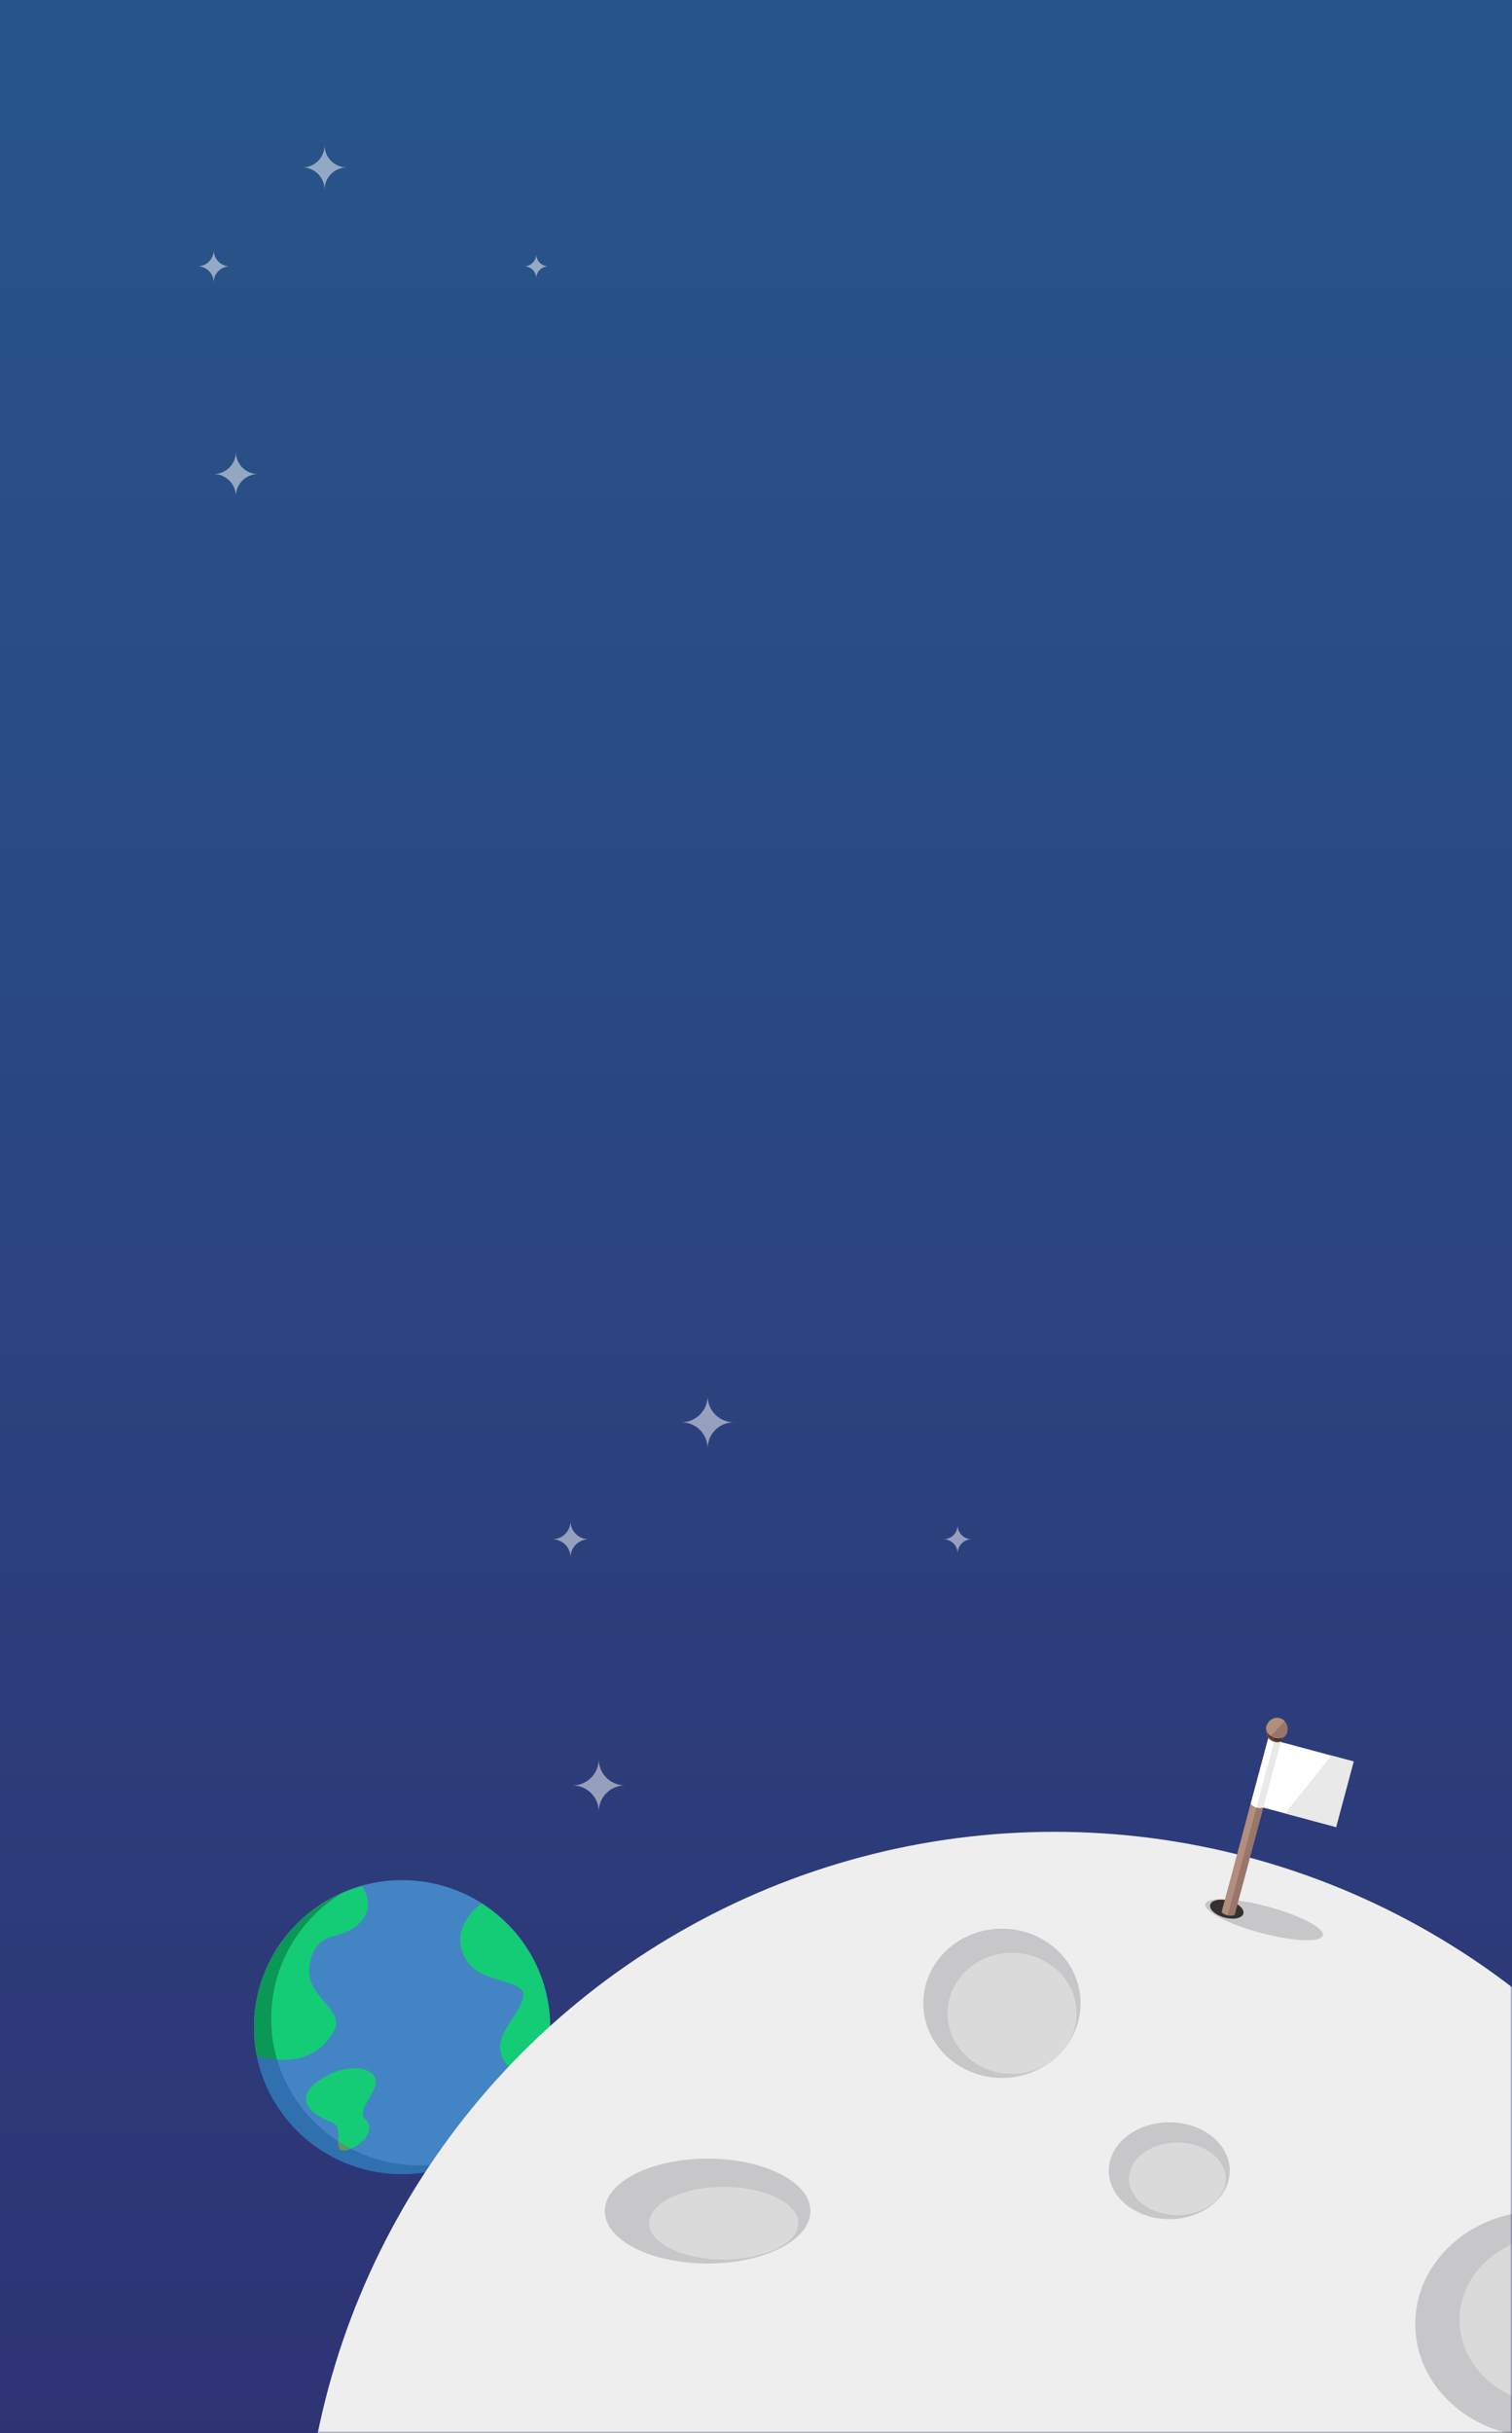 <?xml version="1.0" encoding="UTF-8"?>
<svg width="375px" height="603px" viewBox="0 0 375 603" version="1.1" xmlns="http://www.w3.org/2000/svg" xmlns:xlink="http://www.w3.org/1999/xlink">
    <rect x="0" y="0" width="375" height="603" fill="#333333" stroke="none"/>
    <!-- Generator: Sketch 49.1 (51147) - http://www.bohemiancoding.com/sketch -->
    <title>Group 3</title>
    <desc>Created with Sketch.</desc>
    <defs>
        <linearGradient x1="50%" y1="-250.155%" x2="50%" y2="100%" id="linearGradient-1">
            <stop stop-color="#15ADC2" offset="0%"></stop>
            <stop stop-color="#2E3374" offset="100%"></stop>
        </linearGradient>
        <rect id="path-2" x="0" y="0" width="375" height="603"></rect>
    </defs>
    <g id="Page-1" stroke="none" stroke-width="1" fill="none" fill-rule="evenodd">
        <g id="404_xs" transform="translate(0, -64)">
            <g id="Group-3" transform="translate(0, 64)">
                <mask id="mask-3" fill="white">
                    <use xlink:href="#path-2"></use>
                </mask>
                <use id="Mask" fill="url(#linearGradient-1)" xlink:href="#path-2"></use>
                <g mask="url(#mask-3)">
                    <g transform="translate(49, 36)">
                        <g id="Group-15" transform="translate(14, 429.982)">
                            <path d="M73.462,36.403 C73.462,56.507 57.017,72.806 36.731,72.806 C16.445,72.806 0,56.507 0,36.403 C0,16.298 16.445,0 36.731,0 C57.017,0 73.462,16.298 73.462,36.403" id="Fill-37" fill="#4385C4"></path>
                            <path d="M19.756,37.459 C22.958,31.738 12.069,29.001 13.862,20.569 C15.656,12.137 20.909,15.301 25.819,10.952 C30.545,6.766 27.012,1.841 26.741,1.48 C11.311,5.792 0,19.846 0,36.519 C0,38.924 0.239,41.274 0.687,43.549 C10.88,46.327 16.738,42.848 19.756,37.459" id="Fill-38" fill="#14CC76"></path>
                            <path d="M22.45,46.844 C27.783,45.845 31.341,48.152 29.904,51.459 C28.468,54.766 25.699,57.519 27.601,59.226 C29.502,60.934 28.739,64.61 23.808,66.61 C18.085,68.93 23.15,61.587 19.371,60.058 C5.135,54.298 18.109,47.658 22.45,46.844" id="Fill-39" fill="#14CC76"></path>
                            <path d="M36.731,72.873 C16.501,72.873 0.093,56.667 0,36.64 C0.093,56.667 16.501,72.873 36.731,72.873 C36.748,72.873 36.767,72.873 36.785,72.873 C36.767,72.873 36.75,72.873 36.731,72.873 M36.798,72.873 C36.813,72.873 36.828,72.873 36.845,72.873 C36.828,72.873 36.813,72.873 36.798,72.873 M36.852,72.873 C36.871,72.873 36.886,72.873 36.905,72.872 C36.886,72.873 36.869,72.873 36.852,72.873 M36.918,72.872 C36.933,72.872 36.946,72.872 36.961,72.872 C36.946,72.872 36.931,72.872 36.918,72.872 M36.972,72.872 C36.989,72.872 37.007,72.872 37.024,72.872 C37.007,72.872 36.989,72.872 36.972,72.872 M37.035,72.872 C37.05,72.871 37.063,72.871 37.078,72.871 C37.065,72.871 37.05,72.871 37.035,72.872 M37.091,72.871 C37.11,72.871 37.125,72.871 37.144,72.87 C37.127,72.871 37.11,72.871 37.091,72.871 M37.157,72.87 C37.17,72.87 37.185,72.87 37.196,72.87 C37.183,72.87 37.17,72.87 37.157,72.87 M37.213,72.87 C37.229,72.87 37.246,72.869 37.263,72.869 C37.246,72.869 37.229,72.87 37.213,72.87 M37.272,72.869 C37.287,72.869 37.3,72.868 37.315,72.868 C37.302,72.868 37.287,72.869 37.272,72.869 M37.332,72.868 C37.349,72.868 37.366,72.868 37.382,72.867 C37.366,72.868 37.349,72.868 37.332,72.868 M37.386,72.867 C37.403,72.867 37.418,72.867 37.435,72.866 C37.418,72.867 37.403,72.867 37.386,72.867 M37.451,72.866 C37.466,72.866 37.479,72.865 37.493,72.865 C37.479,72.865 37.466,72.866 37.451,72.866 M37.504,72.865 C37.521,72.865 37.537,72.864 37.554,72.864 C37.537,72.864 37.521,72.865 37.504,72.865 M37.571,72.863 C37.584,72.863 37.597,72.863 37.61,72.863 C37.597,72.863 37.584,72.863 37.571,72.863 M37.625,72.862 C37.64,72.862 37.657,72.861 37.672,72.861 C37.657,72.861 37.64,72.862 37.625,72.862 M37.692,72.861 C37.703,72.86 37.715,72.86 37.726,72.86 C37.715,72.86 37.703,72.86 37.692,72.861 M37.744,72.859 C37.761,72.859 37.776,72.858 37.793,72.858 C37.776,72.858 37.759,72.859 37.744,72.859 M37.81,72.857 C37.823,72.857 37.832,72.857 37.845,72.856 C37.832,72.857 37.823,72.857 37.81,72.857 M37.864,72.856 C37.881,72.855 37.896,72.855 37.911,72.854 C37.896,72.855 37.879,72.855 37.864,72.856 M37.929,72.854 C37.939,72.853 37.952,72.853 37.963,72.853 C37.952,72.853 37.94,72.853 37.929,72.854 M37.983,72.852 C37.998,72.852 38.009,72.851 38.024,72.851 C38.011,72.851 37.998,72.852 37.983,72.852 M38.045,72.85 C38.056,72.85 38.069,72.849 38.082,72.849 C38.069,72.849 38.056,72.85 38.045,72.85 M38.105,72.848 C38.114,72.848 38.123,72.847 38.133,72.847 C38.123,72.847 38.114,72.848 38.105,72.848 M38.168,72.846 C38.179,72.845 38.189,72.845 38.2,72.844 C38.189,72.845 38.177,72.845 38.168,72.846 M38.224,72.843 C38.233,72.843 38.241,72.843 38.25,72.842 C38.243,72.843 38.233,72.843 38.224,72.843 M38.28,72.841 C38.293,72.841 38.306,72.84 38.317,72.839 C38.306,72.84 38.293,72.841 38.28,72.841 M38.344,72.838 C38.351,72.838 38.362,72.838 38.37,72.837 C38.36,72.838 38.353,72.838 38.344,72.838 M38.396,72.836 C38.411,72.836 38.422,72.835 38.437,72.834 C38.424,72.835 38.409,72.836 38.396,72.836 M38.465,72.833 C38.472,72.833 38.48,72.832 38.487,72.832 C38.48,72.832 38.472,72.833 38.465,72.833 M38.515,72.831 C38.523,72.83 38.53,72.83 38.538,72.83 C38.53,72.83 38.523,72.83 38.515,72.831 M38.586,72.827 C38.592,72.827 38.597,72.827 38.605,72.826 C38.597,72.827 38.592,72.827 38.586,72.827 M38.637,72.825 C38.64,72.824 38.646,72.824 38.65,72.824 C38.646,72.824 38.64,72.824 38.637,72.825 M38.707,72.821 C38.713,72.821 38.719,72.821 38.722,72.82 C38.719,72.821 38.713,72.821 38.707,72.821 M38.756,72.819 C38.76,72.818 38.765,72.818 38.769,72.818 C38.765,72.818 38.76,72.818 38.756,72.819 M38.831,72.814 C38.834,72.814 38.838,72.814 38.842,72.814 C38.838,72.814 38.834,72.814 38.831,72.814 M38.875,72.812 C38.881,72.811 38.883,72.811 38.888,72.811 C38.883,72.811 38.881,72.811 38.875,72.812 M38.997,72.805 C39,72.804 39.002,72.804 39.006,72.804 C39.002,72.804 38.999,72.804 38.997,72.805 M39.12,72.797 C39.122,72.797 39.122,72.797 39.124,72.797 C39.122,72.797 39.12,72.797 39.12,72.797 M39.241,72.789 C39.243,72.789 39.241,72.789 39.243,72.789 L39.241,72.789 M0,36.47 C0,36.454 0,36.439 0,36.423 C0,36.439 0,36.455 0,36.47 M0,36.402 C0,36.393 0,36.385 0,36.377 C0,36.384 0,36.391 0,36.398 C0,36.399 0,36.4 0,36.402 M0,36.347 C0,36.341 0,36.336 0,36.331 C0,36.335 0,36.337 0,36.341 C0,36.343 0,36.345 0,36.347 M0,36.311 C0,36.306 0,36.3 0,36.294 C0,36.298 0,36.301 0,36.305 C0,36.307 0,36.309 0,36.311 M0,36.289 C0,36.287 0,36.286 0,36.284 L0,36.285 C0,36.287 0,36.287 0,36.289 M0,36.265 C0,36.257 0,36.249 0,36.241 C0,36.242 0,36.245 0,36.247 C0,36.253 0,36.259 0,36.265 M0.002,36.218 C0.002,36.209 0.002,36.2 0.002,36.191 C0.002,36.2 0.002,36.208 0.002,36.218 M0.002,36.171 C0.002,36.162 0.002,36.152 0.002,36.143 C0.002,36.152 0.002,36.162 0.002,36.171 M0.002,36.124 C0.002,36.123 0.002,36.121 0.002,36.119 L0.002,36.122 C0.002,36.123 0.002,36.123 0.002,36.124 M0.002,36.109 C0.002,36.1 0.002,36.093 0.002,36.084 C0.002,36.091 0.002,36.097 0.002,36.104 C0.002,36.106 0.002,36.107 0.002,36.109 M0.002,36.079 C0.002,36.075 0.002,36.07 0.002,36.065 C0.002,36.067 0.002,36.066 0.002,36.068 C0.002,36.072 0.002,36.075 0.002,36.079 M0.002,36.05 C0.002,36.044 0.002,36.038 0.002,36.033 C0.002,36.037 0.002,36.043 0.002,36.047 C0.002,36.048 0.002,36.048 0.002,36.05 M0.004,36.017 C0.004,36.014 0.004,36.011 0.004,36.009 L0.004,36.011 C0.004,36.013 0.004,36.015 0.004,36.017 M0.004,35.996 C0.004,35.992 0.004,35.99 0.004,35.986 C0.004,35.988 0.004,35.99 0.004,35.992 C0.004,35.993 0.004,35.994 0.004,35.996 M0.004,35.968 C0.004,35.96 0.004,35.952 0.004,35.943 C0.004,35.946 0.004,35.95 0.004,35.952 C0.004,35.957 0.004,35.963 0.004,35.968 M0.004,35.92 C0.004,35.911 0.004,35.903 0.004,35.893 C0.004,35.903 0.004,35.911 0.004,35.92 M0.006,35.873 C0.006,35.864 0.006,35.856 0.006,35.848 C0.006,35.856 0.006,35.864 0.006,35.872 C0.006,35.873 0.006,35.872 0.006,35.873 M0.006,35.82 C0.006,35.814 0.006,35.807 0.006,35.8 C0.006,35.803 0.006,35.806 0.006,35.81 C0.006,35.813 0.006,35.816 0.006,35.82 M0.007,35.78 C0.007,35.776 0.007,35.773 0.007,35.769 C0.007,35.771 0.007,35.772 0.007,35.775 C0.007,35.777 0.007,35.778 0.007,35.78 M0.007,35.734 C0.007,35.728 0.007,35.722 0.007,35.716 C0.007,35.717 0.007,35.719 0.007,35.72 C0.007,35.724 0.007,35.73 0.007,35.734 M0.009,35.689 C0.009,35.678 0.009,35.668 0.009,35.657 C0.009,35.658 0.009,35.66 0.009,35.662 C0.009,35.67 0.009,35.68 0.009,35.689 M0.009,35.645 C0.009,35.644 0.009,35.643 0.009,35.642 C0.009,35.643 0.009,35.643 0.009,35.644 L0.009,35.645 M0.009,35.634 C0.009,35.621 0.009,35.609 0.011,35.597 C0.009,35.609 0.009,35.622 0.009,35.634 M0.011,35.576 C0.011,35.568 0.011,35.559 0.011,35.551 C0.011,35.559 0.011,35.568 0.011,35.576 M0.013,35.522 C0.013,35.517 0.013,35.51 0.013,35.505 C0.013,35.509 0.013,35.513 0.013,35.517 C0.013,35.519 0.013,35.52 0.013,35.522 M0.013,35.468 C0.013,35.465 0.013,35.463 0.015,35.459 L0.013,35.461 C0.013,35.463 0.013,35.466 0.013,35.468 M0.015,35.435 C0.015,35.431 0.015,35.425 0.015,35.421 C0.015,35.423 0.015,35.425 0.015,35.427 C0.015,35.43 0.015,35.432 0.015,35.435 M0.017,35.39 C0.017,35.382 0.017,35.375 0.017,35.368 L0.017,35.368 C0.017,35.375 0.017,35.383 0.017,35.39 M0.017,35.343 C0.017,35.336 0.019,35.329 0.019,35.322 C0.019,35.329 0.017,35.336 0.017,35.343 M0.019,35.284 C0.019,35.282 0.019,35.281 0.019,35.279 C0.019,35.28 0.019,35.281 0.019,35.282 C0.019,35.283 0.019,35.283 0.019,35.284 M0.021,35.218 C0.022,35.215 0.022,35.212 0.022,35.209 C0.022,35.212 0.022,35.215 0.021,35.218 M0.022,35.17 C0.022,35.168 0.022,35.167 0.024,35.164 C0.022,35.166 0.022,35.167 0.022,35.169 C0.022,35.17 0.022,35.169 0.022,35.17 M0.026,35.089 C0.026,35.084 0.026,35.079 0.026,35.074 C0.026,35.075 0.026,35.075 0.026,35.076 C0.026,35.081 0.026,35.084 0.026,35.089 M0.028,35.045 C0.028,35.039 0.028,35.033 0.028,35.027 C0.028,35.033 0.028,35.039 0.028,35.045 M0.03,34.995 C0.03,34.991 0.03,34.987 0.03,34.983 C0.03,34.985 0.03,34.984 0.03,34.986 C0.03,34.989 0.03,34.993 0.03,34.995 M0.034,34.908 C0.034,34.905 0.034,34.904 0.034,34.901 L0.034,34.902 C0.034,34.904 0.034,34.906 0.034,34.908 M0.041,34.741 C0.041,34.738 0.041,34.735 0.041,34.732 C0.041,34.734 0.041,34.739 0.041,34.741 M0.043,34.697 C0.043,34.693 0.043,34.69 0.043,34.687 C0.043,34.69 0.043,34.692 0.043,34.695 C0.043,34.696 0.043,34.696 0.043,34.697 M0.05,34.564 C0.05,34.561 0.05,34.56 0.05,34.557 L0.05,34.558 C0.05,34.56 0.05,34.562 0.05,34.564 M0.052,34.519 C0.052,34.518 0.052,34.518 0.052,34.517 C0.052,34.518 0.052,34.518 0.052,34.519 M0.069,34.217 C0.069,34.218 0.069,34.216 0.069,34.217" id="Fill-40" fill="#A4BAA0"></path>
                            <path d="M36.731,72.873 C16.501,72.873 0.093,56.668 0,36.641 C0.011,38.987 0.248,41.279 0.687,43.501 C2.495,43.994 4.167,44.29 5.711,44.413 C8.185,52.882 13.679,60.081 20.963,64.787 C20.911,66.024 21.003,66.999 22.141,66.999 C22.568,66.999 23.143,66.862 23.914,66.55 C23.929,66.543 23.946,66.537 23.961,66.53 C29.053,69.177 34.85,70.675 40.997,70.675 C46.253,70.675 51.247,69.579 55.767,67.609 C50.888,70.545 45.264,72.387 39.243,72.79 C39.241,72.79 39.243,72.79 39.241,72.79 C39.202,72.792 39.163,72.795 39.124,72.797 C39.122,72.797 39.122,72.798 39.12,72.798 C39.083,72.8 39.045,72.802 39.006,72.805 C39.002,72.805 39,72.805 38.997,72.805 C38.959,72.807 38.924,72.81 38.888,72.812 C38.883,72.812 38.881,72.812 38.875,72.812 C38.864,72.813 38.853,72.814 38.842,72.814 C38.838,72.814 38.834,72.815 38.831,72.815 C38.81,72.816 38.79,72.817 38.769,72.818 C38.765,72.819 38.76,72.819 38.756,72.819 C38.745,72.82 38.734,72.82 38.722,72.821 C38.719,72.821 38.713,72.821 38.707,72.822 C38.689,72.823 38.67,72.824 38.65,72.824 C38.646,72.825 38.64,72.825 38.637,72.825 C38.625,72.826 38.614,72.826 38.605,72.827 C38.597,72.827 38.592,72.827 38.586,72.828 C38.569,72.829 38.553,72.829 38.538,72.83 C38.53,72.831 38.523,72.831 38.515,72.831 C38.506,72.832 38.497,72.832 38.487,72.833 C38.48,72.833 38.472,72.833 38.465,72.834 C38.456,72.834 38.446,72.834 38.437,72.835 C38.422,72.836 38.411,72.836 38.396,72.837 C38.386,72.837 38.377,72.837 38.37,72.838 C38.362,72.838 38.351,72.839 38.344,72.839 C38.336,72.839 38.327,72.84 38.317,72.84 C38.306,72.841 38.293,72.841 38.28,72.842 C38.271,72.842 38.261,72.842 38.25,72.843 C38.241,72.843 38.233,72.844 38.224,72.844 C38.217,72.844 38.207,72.844 38.2,72.845 C38.189,72.845 38.179,72.846 38.168,72.846 C38.157,72.846 38.146,72.847 38.133,72.847 C38.123,72.848 38.114,72.848 38.105,72.849 C38.097,72.849 38.09,72.849 38.082,72.849 C38.069,72.85 38.056,72.85 38.045,72.851 C38.037,72.851 38.032,72.851 38.024,72.851 C38.009,72.852 37.998,72.852 37.983,72.853 C37.976,72.853 37.97,72.853 37.963,72.853 C37.952,72.854 37.939,72.854 37.929,72.854 C37.922,72.855 37.918,72.855 37.911,72.855 C37.896,72.856 37.881,72.856 37.864,72.856 C37.858,72.857 37.851,72.857 37.845,72.857 C37.832,72.857 37.823,72.858 37.81,72.858 C37.804,72.858 37.799,72.858 37.793,72.859 C37.776,72.859 37.761,72.859 37.744,72.86 C37.739,72.86 37.733,72.86 37.726,72.86 C37.715,72.861 37.703,72.861 37.692,72.861 C37.685,72.861 37.679,72.861 37.672,72.862 C37.657,72.862 37.64,72.863 37.625,72.863 C37.619,72.863 37.614,72.863 37.61,72.863 C37.597,72.864 37.584,72.864 37.571,72.864 C37.565,72.864 37.56,72.864 37.554,72.864 C37.537,72.865 37.521,72.865 37.504,72.866 C37.502,72.866 37.496,72.866 37.493,72.866 C37.479,72.866 37.466,72.866 37.451,72.866 C37.446,72.867 37.44,72.867 37.435,72.867 C37.418,72.867 37.403,72.867 37.386,72.868 C37.384,72.868 37.384,72.868 37.382,72.868 C37.366,72.868 37.349,72.868 37.332,72.869 C37.326,72.869 37.321,72.869 37.315,72.869 C37.3,72.869 37.287,72.869 37.272,72.87 C37.27,72.87 37.267,72.87 37.263,72.87 C37.246,72.87 37.229,72.87 37.213,72.87 C37.207,72.87 37.201,72.871 37.196,72.871 C37.185,72.871 37.17,72.871 37.157,72.871 C37.151,72.871 37.147,72.871 37.144,72.871 C37.125,72.871 37.11,72.871 37.091,72.872 C37.088,72.872 37.084,72.872 37.078,72.872 C37.063,72.872 37.05,72.872 37.035,72.872 C37.032,72.872 37.028,72.872 37.024,72.872 C37.007,72.872 36.989,72.873 36.972,72.873 C36.968,72.873 36.964,72.873 36.961,72.873 C36.946,72.873 36.933,72.873 36.918,72.873 C36.912,72.873 36.908,72.873 36.905,72.873 C36.886,72.873 36.871,72.873 36.852,72.873 C36.849,72.873 36.847,72.873 36.845,72.873 C36.828,72.873 36.813,72.873 36.798,72.873 C36.793,72.873 36.789,72.873 36.785,72.873 C36.767,72.873 36.748,72.873 36.731,72.873 M0,36.627 C0,36.612 0,36.599 0,36.585 C0,36.599 0,36.613 0,36.627 M0,36.559 C0,36.549 0,36.538 0,36.528 C0,36.538 0,36.549 0,36.559 M0,36.41 C0,36.407 0,36.405 0,36.402 C0,36.401 0,36.4 0,36.398 C0,36.402 0,36.406 0,36.41 M0,36.36 C0,36.356 0,36.351 0,36.348 C0,36.345 0,36.344 0,36.341 C0,36.347 0,36.354 0,36.36 M0,36.306 C0,36.302 0,36.299 0,36.295 C0,36.293 0,36.291 0,36.289 C0,36.288 0,36.287 0,36.286 C0,36.293 0,36.299 0,36.306 M0,36.247 C0,36.246 0,36.243 0,36.241 C0,36.241 0,36.239 0,36.238 C0,36.241 0,36.244 0,36.247 M0.002,36.122 L0.002,36.12 C0.002,36.117 0.002,36.113 0.002,36.11 C0.002,36.108 0.002,36.107 0.002,36.104 C0.002,36.11 0.002,36.116 0.002,36.122 M0.002,36.068 C0.002,36.067 0.002,36.067 0.002,36.066 C0.002,36.061 0.002,36.056 0.002,36.05 C0.002,36.049 0.002,36.049 0.002,36.048 C0.002,36.055 0.002,36.061 0.002,36.068 M0.004,36.012 L0.004,36.009 C0.004,36.005 0.004,36.001 0.004,35.996 C0.004,35.995 0.004,35.994 0.004,35.993 C0.004,35.999 0.004,36.005 0.004,36.012 M0.004,35.953 C0.004,35.95 0.004,35.947 0.004,35.944 C0.004,35.943 0.004,35.942 0.004,35.941 C0.004,35.945 0.004,35.949 0.004,35.953 M0.006,35.874 L0.006,35.874 C0.006,35.872 0.006,35.874 0.006,35.873 L0.006,35.874 M0.006,35.827 C0.006,35.825 0.006,35.823 0.006,35.821 C0.006,35.817 0.006,35.814 0.006,35.81 C0.006,35.816 0.006,35.821 0.006,35.827 M0.007,35.775 C0.007,35.773 0.007,35.772 0.007,35.77 C0.007,35.765 0.007,35.759 0.007,35.755 C0.007,35.762 0.007,35.768 0.007,35.775 M0.007,35.721 C0.007,35.719 0.007,35.718 0.007,35.717 C0.007,35.712 0.007,35.708 0.007,35.703 C0.007,35.709 0.007,35.714 0.007,35.721 M0.009,35.662 C0.009,35.661 0.009,35.659 0.009,35.657 C0.009,35.654 0.009,35.649 0.009,35.646 L0.009,35.645 C0.009,35.651 0.009,35.656 0.009,35.662 M0.011,35.577 C0.011,35.576 0.011,35.578 0.011,35.577 C0.011,35.578 0.011,35.576 0.011,35.577 M0.013,35.529 C0.013,35.527 0.013,35.525 0.013,35.523 C0.013,35.52 0.013,35.52 0.013,35.518 C0.013,35.521 0.013,35.525 0.013,35.529 M0.013,35.483 C0.013,35.479 0.013,35.473 0.013,35.469 C0.013,35.466 0.013,35.464 0.013,35.461 C0.013,35.469 0.013,35.475 0.013,35.483 M0.015,35.428 C0.015,35.425 0.015,35.424 0.015,35.421 C0.015,35.419 0.015,35.416 0.015,35.414 C0.015,35.419 0.015,35.424 0.015,35.428 M0.017,35.369 L0.017,35.368 L0.017,35.369 M0.019,35.298 C0.019,35.294 0.019,35.289 0.019,35.284 C0.019,35.283 0.019,35.284 0.019,35.282 C0.019,35.289 0.019,35.292 0.019,35.298 M0.022,35.18 C0.022,35.177 0.022,35.174 0.022,35.171 C0.022,35.17 0.022,35.171 0.022,35.169 C0.022,35.172 0.022,35.177 0.022,35.18 M0.024,35.136 C0.024,35.13 0.024,35.125 0.024,35.118 C0.024,35.124 0.024,35.13 0.024,35.136 M0.026,35.077 C0.026,35.076 0.026,35.076 0.026,35.075 L0.026,35.074 C0.026,35.075 0.026,35.076 0.026,35.077 M0.03,35 C0.03,34.999 0.03,34.997 0.03,34.996 C0.03,34.993 0.03,34.989 0.03,34.987 C0.03,34.991 0.03,34.996 0.03,35 M0.032,34.955 C0.032,34.948 0.032,34.944 0.032,34.937 C0.032,34.943 0.032,34.949 0.032,34.955 M0.034,34.903 L0.034,34.902 C0.034,34.9 0.034,34.899 0.034,34.897 C0.034,34.899 0.034,34.901 0.034,34.903 M0.039,34.779 C0.039,34.778 0.039,34.778 0.039,34.778 C0.039,34.779 0.039,34.778 0.039,34.779 M0.043,34.699 C0.043,34.698 0.043,34.698 0.043,34.697 C0.043,34.696 0.043,34.696 0.043,34.695 C0.043,34.696 0.043,34.698 0.043,34.699 M0.045,34.655 C0.045,34.651 0.045,34.646 0.045,34.643 C0.045,34.647 0.045,34.651 0.045,34.655 M0.047,34.61 C0.047,34.606 0.049,34.602 0.049,34.599 C0.049,34.603 0.047,34.606 0.047,34.61 M0.05,34.558 L0.05,34.557 C0.05,34.558 0.05,34.557 0.05,34.558 M0.067,34.263 C0.067,34.261 0.067,34.261 0.067,34.259 C0.067,34.261 0.067,34.261 0.067,34.263 M0.069,34.219 L0.069,34.218 C0.069,34.217 0.069,34.219 0.069,34.218 L0.069,34.217 C0.069,34.218 0.069,34.218 0.069,34.219" id="Fill-41" fill="#3070AE"></path>
                            <path d="M5.711,44.424 C4.167,44.301 2.495,44.005 0.687,43.512 C0.248,41.29 0.011,38.997 0,36.652 C0,36.648 0,36.642 0,36.638 C0,36.624 0,36.61 0,36.595 C0,36.587 0,36.579 0,36.57 C0,36.56 0,36.549 0,36.539 C0,36.519 0,36.501 0,36.481 C0,36.466 0,36.45 0,36.435 C0,36.43 0,36.425 0,36.421 C0,36.417 0,36.413 0,36.409 C0,36.402 0,36.395 0,36.388 C0,36.382 0,36.377 0,36.371 C0,36.365 0,36.358 0,36.352 C0,36.348 0,36.346 0,36.342 C0,36.336 0,36.329 0,36.323 C0,36.321 0,36.319 0,36.317 C0,36.309 0,36.304 0,36.297 L0,36.295 C0,36.289 0,36.282 0,36.276 C0,36.27 0,36.264 0,36.258 C0,36.255 0,36.252 0,36.249 C0,36.241 0.002,36.236 0.002,36.229 C0.002,36.22 0.002,36.211 0.002,36.202 C0.002,36.196 0.002,36.189 0.002,36.183 C0.002,36.174 0.002,36.164 0.002,36.155 C0.002,36.149 0.002,36.142 0.002,36.136 C0.002,36.135 0.002,36.134 0.002,36.133 C0.002,36.127 0.002,36.121 0.002,36.115 C0.002,36.108 0.002,36.103 0.002,36.096 C0.002,36.095 0.002,36.092 0.002,36.091 C0.002,36.087 0.002,36.083 0.002,36.079 C0.002,36.072 0.002,36.066 0.002,36.059 C0.002,36.055 0.002,36.048 0.002,36.044 C0.004,36.039 0.004,36.034 0.004,36.029 C0.004,36.027 0.004,36.024 0.004,36.022 C0.004,36.016 0.004,36.01 0.004,36.004 C0.004,36.002 0.004,36 0.004,35.998 C0.004,35.992 0.004,35.985 0.004,35.979 C0.004,35.974 0.004,35.969 0.004,35.964 C0.004,35.96 0.004,35.956 0.004,35.952 C0.004,35.945 0.004,35.939 0.004,35.932 C0.004,35.922 0.004,35.914 0.004,35.905 C0.006,35.899 0.006,35.891 0.006,35.885 L0.006,35.884 C0.006,35.875 0.006,35.867 0.006,35.859 C0.006,35.853 0.006,35.845 0.006,35.838 C0.006,35.832 0.006,35.827 0.006,35.821 C0.006,35.818 0.006,35.815 0.006,35.812 C0.006,35.805 0.006,35.798 0.007,35.792 C0.007,35.79 0.007,35.788 0.007,35.786 C0.007,35.779 0.007,35.773 0.007,35.766 C0.007,35.759 0.007,35.752 0.007,35.746 C0.007,35.742 0.007,35.736 0.007,35.732 C0.007,35.725 0.007,35.72 0.007,35.714 C0.007,35.709 0.007,35.705 0.009,35.7 C0.009,35.692 0.009,35.681 0.009,35.673 C0.009,35.667 0.009,35.662 0.009,35.656 C0.009,35.655 0.009,35.655 0.009,35.654 C0.009,35.651 0.009,35.648 0.009,35.646 C0.009,35.633 0.009,35.62 0.011,35.608 C0.011,35.602 0.011,35.594 0.011,35.588 C0.011,35.587 0.011,35.589 0.011,35.588 C0.011,35.58 0.011,35.571 0.011,35.562 C0.011,35.555 0.011,35.547 0.013,35.54 C0.013,35.536 0.013,35.532 0.013,35.528 C0.013,35.524 0.013,35.52 0.013,35.516 C0.013,35.509 0.013,35.501 0.013,35.494 C0.013,35.486 0.013,35.48 0.013,35.472 L0.015,35.471 C0.015,35.463 0.015,35.455 0.015,35.447 C0.015,35.444 0.015,35.442 0.015,35.439 C0.015,35.435 0.015,35.429 0.015,35.425 C0.015,35.417 0.015,35.409 0.017,35.401 C0.017,35.394 0.017,35.387 0.017,35.38 L0.017,35.379 C0.017,35.371 0.017,35.363 0.017,35.355 C0.017,35.348 0.019,35.34 0.019,35.333 C0.019,35.325 0.019,35.317 0.019,35.309 C0.019,35.303 0.019,35.299 0.019,35.293 C0.019,35.292 0.019,35.291 0.019,35.29 C0.021,35.269 0.021,35.25 0.021,35.229 C0.022,35.226 0.022,35.223 0.022,35.22 C0.022,35.21 0.022,35.2 0.022,35.191 C0.022,35.188 0.022,35.183 0.022,35.18 C0.022,35.178 0.022,35.177 0.024,35.175 C0.024,35.166 0.024,35.156 0.024,35.147 C0.024,35.141 0.024,35.135 0.024,35.129 C0.026,35.12 0.026,35.11 0.026,35.101 C0.026,35.096 0.026,35.093 0.026,35.088 C0.026,35.087 0.026,35.086 0.026,35.085 C0.026,35.075 0.028,35.066 0.028,35.056 C0.028,35.05 0.028,35.045 0.028,35.039 C0.028,35.029 0.03,35.02 0.03,35.011 C0.03,35.006 0.03,35.002 0.03,34.998 C0.03,34.996 0.03,34.996 0.03,34.994 C0.03,34.985 0.032,34.975 0.032,34.966 C0.032,34.96 0.032,34.954 0.032,34.948 C0.032,34.939 0.034,34.929 0.034,34.92 C0.034,34.918 0.034,34.916 0.034,34.914 C0.034,34.912 0.034,34.91 0.034,34.908 C0.035,34.87 0.037,34.829 0.039,34.79 C0.039,34.789 0.039,34.79 0.039,34.788 C0.039,34.776 0.041,34.765 0.041,34.752 C0.041,34.75 0.041,34.746 0.041,34.743 C0.041,34.733 0.043,34.721 0.043,34.71 C0.043,34.709 0.043,34.707 0.043,34.706 C0.043,34.703 0.043,34.701 0.043,34.698 C0.045,34.687 0.045,34.677 0.045,34.666 C0.045,34.662 0.045,34.658 0.045,34.654 C0.047,34.643 0.047,34.632 0.047,34.621 C0.047,34.617 0.049,34.614 0.049,34.61 C0.049,34.598 0.049,34.587 0.05,34.575 C0.05,34.573 0.05,34.571 0.05,34.569 C0.05,34.568 0.05,34.569 0.05,34.568 C0.05,34.555 0.052,34.543 0.052,34.53 C0.052,34.529 0.052,34.529 0.052,34.529 C0.056,34.444 0.062,34.358 0.067,34.274 C0.067,34.272 0.067,34.272 0.067,34.27 C0.067,34.257 0.069,34.243 0.069,34.229 C0.069,34.229 0.069,34.229 0.069,34.228 C0.928,20.301 9.688,8.493 21.962,3.144 C11.354,9.527 4.266,21.085 4.266,34.283 C4.266,37.802 4.77,41.205 5.711,44.424" id="Fill-42" fill="#0B9756"></path>
                            <path d="M22.09,66.947 C20.952,66.947 20.861,65.971 20.913,64.735 C21.881,65.361 22.882,65.943 23.91,66.478 C23.895,66.484 23.878,66.491 23.863,66.497 C23.093,66.81 22.518,66.947 22.09,66.947" id="Fill-43" fill="#64935C"></path>
                            <path d="M53.045,20.352 C56.83,25.764 67.639,24.495 66.773,28.911 C65.907,33.328 60.447,37.403 61.092,42.156 C61.689,46.556 67.053,49.422 70.724,50.239 C72.473,45.993 73.441,41.348 73.441,36.478 C73.441,23.547 66.637,12.191 56.384,5.734 C53.739,7.852 48.221,13.45 53.045,20.352" id="Fill-44" fill="#14CC76"></path>
                            <path d="M62.082,54.119 C60.253,57.422 62.604,60.723 63.256,61.535 C66.051,58.64 68.369,55.287 70.086,51.603 C67.85,52.241 63.885,50.861 62.082,54.119" id="Fill-45" fill="#14CC76"></path>
                        </g>
                        <g id="Group" transform="translate(26, 418)">
                            <circle id="Oval" fill="#EEEEEE" cx="186.5" cy="186.5" r="186.5"></circle>
                            <ellipse id="Oval-6" fill="#C7C7C9" cx="100.5" cy="94" rx="25.5" ry="13"></ellipse>
                            <ellipse id="Oval-6" fill="#DADADA" cx="104.5" cy="97" rx="18.5" ry="9"></ellipse>
                            <ellipse id="Oval-6-Copy" fill="#C7C7C9" cx="173.5" cy="42.5" rx="19.5" ry="18.5"></ellipse>
                            <ellipse id="Oval-6-Copy-4" fill="#DADADA" cx="176" cy="45" rx="16" ry="15"></ellipse>
                            <ellipse id="Oval-6-Copy-2" fill="#C7C7C9" cx="215" cy="84" rx="15" ry="12"></ellipse>
                            <ellipse id="Oval-6-Copy-2" fill="#DADADA" cx="217" cy="86" rx="12" ry="9"></ellipse>
                            <ellipse id="Oval-6-Copy-3" fill="#C7C7C9" cx="307" cy="122" rx="31" ry="28"></ellipse>
                            <ellipse id="Oval-6-Copy-3" fill="#DADADA" cx="310.5" cy="121" rx="23.5" ry="21"></ellipse>
                        </g>
                        <g id="Group-4" transform="translate(270.892, 417.591) rotate(15) translate(-270.892, -417.591) translate(255.392, 391.091)">
                            <path d="M15.087,52.964 C23.397,52.964 30.175,51.449 30.175,49.59 C30.175,47.732 23.397,46.216 15.087,46.216 C6.777,46.216 0,47.732 0,49.59 C0,51.449 6.777,52.964 15.087,52.964" id="Fill-23" fill="#C7C7C9"></path>
                            <path d="M7.461,50.057 C8.459,50.057 9.273,49.875 9.273,49.651 C9.273,49.428 8.459,49.246 7.461,49.246 C6.463,49.246 5.649,49.428 5.649,49.651 C5.649,49.875 6.463,50.057 7.461,50.057" id="Fill-24" fill="#80817E"></path>
                            <path d="M5.472,51.62 C7.82,51.62 9.734,50.649 9.734,49.459 C9.734,48.269 7.82,47.298 5.472,47.298 C3.125,47.298 1.21,48.269 1.21,49.459 C1.21,50.649 3.125,51.62 5.472,51.62" id="Fill-25" fill="#363131"></path>
                            <polyline id="Fill-26" fill="#98766B" points="4.438 5.318 7.724 5.318 7.724 50.295 7.709 50.309 7.707 50.311 7.689 50.327 7.684 50.332 7.671 50.343 7.658 50.354 7.653 50.358 7.634 50.373 7.594 50.404 7.573 50.419 7.573 50.419 7.553 50.434 7.542 50.44 7.531 50.448 7.511 50.462 7.509 50.463 7.487 50.477 7.479 50.482 7.464 50.491 7.446 50.502 7.44 50.505 7.417 50.518 7.412 50.521 7.392 50.532 7.377 50.54 7.368 50.545 7.343 50.557 7.341 50.559 7.317 50.57 7.304 50.577 7.291 50.583 7.267 50.595 7.265 50.595 7.238 50.607 7.228 50.612 7.211 50.619 7.189 50.628 7.184 50.631 7.156 50.642 7.149 50.645 7.128 50.653 7.108 50.661 7.099 50.664 7.07 50.675 7.067 50.676 7.041 50.685 7.024 50.691 7.011 50.695 6.981 50.705 6.981 50.705 6.951 50.715 6.937 50.719 6.92 50.725 6.893 50.733 6.889 50.734 6.857 50.743 6.848 50.745 6.826 50.751 6.802 50.758 6.794 50.76 6.761 50.768 6.756 50.769 6.728 50.776 6.708 50.781 6.696 50.783 6.662 50.791 6.661 50.791 6.628 50.798 6.613 50.801 6.595 50.804 6.564 50.81 6.561 50.811 6.526 50.817 6.514 50.819 6.492 50.823 6.464 50.827 6.457 50.828 6.422 50.834 6.414 50.835 6.386 50.839 6.363 50.842 6.35 50.844 6.314 50.848 6.311 50.848 6.278 50.852 6.26 50.854 6.242 50.856 6.207 50.859 6.206 50.859 6.168 50.863 6.154 50.864 6.131 50.865 6.101 50.867 6.094 50.868 6.057 50.87 6.047 50.871 5.993 50.873 5.982 50.874 5.943 50.875 5.938 50.875 5.905 50.876 5.884 50.876 5.867 50.876 5.803 50.876 5.779 50.876 5.754 50.876 5.729 50.875 5.718 50.875 5.705 50.874 5.68 50.874 5.664 50.873 5.656 50.873 5.631 50.871 5.61 50.871 5.607 50.871 5.583 50.87 5.559 50.868 5.556 50.867 5.535 50.866 5.511 50.864 5.502 50.864 5.487 50.862 5.463 50.86 5.449 50.859 5.44 50.858 5.416 50.856 5.397 50.854 5.393 50.854 5.369 50.851 5.346 50.848 5.345 50.848 5.323 50.846 5.3 50.843 5.277 50.84 5.254 50.837 5.243 50.835 5.208 50.83 5.192 50.827 5.186 50.826 5.163 50.823 5.142 50.819 5.141 50.819 5.119 50.815 5.097 50.811 5.093 50.81 5.075 50.807 5.052 50.803 5.044 50.801 5.03 50.798 5.009 50.794 4.995 50.791 4.987 50.789 4.966 50.784 4.944 50.78 4.923 50.775 4.902 50.77 4.882 50.764 4.861 50.759 4.854 50.758 4.84 50.754 4.819 50.748 4.808 50.745 4.799 50.743 4.779 50.737 4.758 50.731 4.738 50.725 4.719 50.719 4.719 50.719 4.699 50.713 4.679 50.707 4.66 50.7 4.64 50.694 4.565 50.667 4.549 50.661 4.546 50.66 4.528 50.653 4.509 50.646 4.491 50.638 4.474 50.631 4.456 50.624 4.438 50.616 4.438 5.318"></polyline>
                            <path d="M4.438,5.318 L7.724,5.318 L7.724,5.629 C7.269,6.006 6.7,6.23 6.081,6.23 C5.462,6.23 4.892,6.006 4.438,5.629 L4.438,5.318" id="Fill-27" fill="#16110F"></path>
                            <polyline id="Fill-28" fill="#B28E7D" points="6.081 5.318 4.438 5.318 4.438 50.295 4.453 50.309 4.454 50.309 4.469 50.324 4.478 50.332 4.485 50.338 4.501 50.352 4.504 50.354 4.519 50.366 4.536 50.379 4.553 50.393 4.571 50.407 4.589 50.419 4.59 50.42 4.608 50.433 4.62 50.44 4.628 50.446 4.647 50.459 4.651 50.462 4.667 50.472 4.683 50.482 4.688 50.484 4.708 50.497 4.716 50.502 4.729 50.509 4.75 50.521 4.751 50.521 4.773 50.533 4.785 50.54 4.795 50.545 4.817 50.556 4.821 50.559 4.84 50.568 4.857 50.577 4.863 50.579 4.887 50.59 4.895 50.595 4.91 50.601 4.934 50.612 4.934 50.612 4.959 50.623 4.973 50.628 4.983 50.633 5.008 50.643 5.013 50.645 5.033 50.653 5.054 50.661 5.059 50.663 5.085 50.672 5.095 50.676 5.111 50.682 5.138 50.691 5.138 50.691 5.165 50.7 5.18 50.705 5.192 50.709 5.219 50.718 5.224 50.719 5.247 50.726 5.269 50.733 5.274 50.734 5.303 50.742 5.314 50.745 5.331 50.75 5.36 50.758 5.36 50.758 5.389 50.765 5.406 50.769 5.418 50.772 5.447 50.779 5.453 50.781 5.477 50.786 5.501 50.791 5.507 50.792 5.537 50.799 5.549 50.801 5.568 50.804 5.598 50.81 5.629 50.816 5.648 50.819 5.66 50.821 5.691 50.826 5.698 50.827 5.723 50.831 5.748 50.835 5.754 50.836 5.786 50.84 5.818 50.844 5.85 50.848 5.883 50.852 5.915 50.856 5.948 50.859 5.955 50.859 5.981 50.862 6.008 50.864 6.014 50.864 6.047 50.867 6.061 50.867 6.081 50.869 6.081 5.318"></polyline>
                            <path d="M6.081,5.318 L4.438,5.318 L4.438,5.629 C4.892,6.006 5.462,6.23 6.08,6.23 L6.081,5.318" id="Fill-29" fill="#463229"></path>
                            <path d="M5.916,0.341 C7.4,0.341 8.603,1.632 8.603,3.224 C8.603,4.816 7.4,6.107 5.916,6.107 C4.431,6.107 3.228,4.816 3.228,3.224 C3.228,1.632 4.431,0.341 5.916,0.341" id="Fill-30" fill="#98766B"></path>
                            <path d="M4.569,5.719 C3.284,4.921 2.846,3.157 3.591,1.779 C4.334,0.401 5.979,-0.069 7.264,0.73 L4.569,5.719" id="Fill-31" fill="#B28E7D"></path>
                            <path d="M8.603,3.154 C8.603,4.746 7.4,6.037 5.916,6.037 C4.431,6.037 3.228,4.746 3.228,3.154 C3.228,5.208 5.677,5.396 5.904,5.396 C6.804,5.396 8.603,5.021 8.603,3.154" id="Fill-32" fill="#463229"></path>
                            <path d="M3.228,3.154 C3.228,4.746 4.431,6.037 5.916,6.037 L5.916,5.396 C5.012,5.394 3.228,4.806 3.228,3.154" id="Fill-33" fill="#60392F"></path>
                            <path d="M4.438,5.967 C4.995,6.243 5.534,6.413 6.081,6.413 C6.609,6.413 7.176,6.328 7.723,5.967 L26.419,5.967 L23.949,14.378 L26.419,22.789 L7.723,22.789 C7.215,23.055 6.628,23.235 6.08,23.235 C5.533,23.235 4.907,23.012 4.438,22.789 C4.438,17.182 4.438,11.574 4.438,5.967" id="Fill-34" fill="#FFFFFF"></path>
                            <path d="M6.052,6.413 L6.053,6.413 C6.58,6.413 7.147,6.328 7.695,5.967 L7.695,22.789 L7.694,22.789 C7.187,23.055 6.6,23.235 6.052,23.235 L6.052,6.413" id="Fill-35" fill="#E9E9EA"></path>
                            <polyline id="Fill-36" fill="#E9E9EA" points="20.681 5.967 26.414 5.967 26.414 22.789 13.315 22.789 20.681 5.967"></polyline>
                        </g>
                        <g id="Group-3-Copy-4" opacity="0.5">
                            <path d="M8,30 C5.791,30 4,28.209 4,26 C4,28.209 2.209,30 0,30 C2.209,30 4,31.791 4,34 C4,31.791 5.791,30 8,30" id="Fill-49" fill="#FFFFFE"></path>
                            <path d="M87,30 C85.343,30 84,28.657 84,27 C84,28.657 82.657,30 81,30 C82.657,30 84,31.343 84,33 C84,31.343 85.343,30 87,30" id="Fill-50" fill="#FFFFFE"></path>
                            <path d="M15,81.5 C11.962,81.5 9.5,79.038 9.5,76 C9.5,79.038 7.037,81.5 4,81.5 C7.037,81.5 9.5,83.963 9.5,87 C9.5,83.963 11.962,81.5 15,81.5" id="Fill-51" fill="#FFFFFE"></path>
                            <path d="M37,5.5 C33.962,5.5 31.5,3.038 31.5,0 C31.5,3.038 29.038,5.5 26,5.5 C29.038,5.5 31.5,7.962 31.5,11 C31.5,7.962 33.962,5.5 37,5.5" id="Fill-52" fill="#FFFFFE"></path>
                        </g>
                        <g id="Group-3-Copy-4" opacity="0.5" transform="translate(88, 310)">
                            <path d="M9,35.5 C6.515,35.5 4.5,33.485 4.5,31 C4.5,33.485 2.485,35.5 0,35.5 C2.485,35.5 4.5,37.515 4.5,40 C4.5,37.515 6.515,35.5 9,35.5" id="Fill-49" fill="#FFFFFE"></path>
                            <path d="M104,35.5 C102.067,35.5 100.5,33.933 100.5,32 C100.5,33.933 98.933,35.5 97,35.5 C98.933,35.5 100.5,37.067 100.5,39 C100.5,37.067 102.067,35.5 104,35.5" id="Fill-50" fill="#FFFFFE"></path>
                            <path d="M18,96.5 C14.41,96.5 11.5,93.59 11.5,90 C11.5,93.59 8.589,96.5 5,96.5 C8.589,96.5 11.5,99.411 11.5,103 C11.5,99.411 14.41,96.5 18,96.5" id="Fill-51" fill="#FFFFFE"></path>
                            <path d="M45,6.5 C41.41,6.5 38.5,3.59 38.5,0 C38.5,3.59 35.59,6.5 32,6.5 C35.59,6.5 38.5,9.41 38.5,13 C38.5,9.41 41.41,6.5 45,6.5" id="Fill-52" fill="#FFFFFE"></path>
                        </g>
                    </g>
                </g>
            </g>
        </g>
    </g>
</svg>